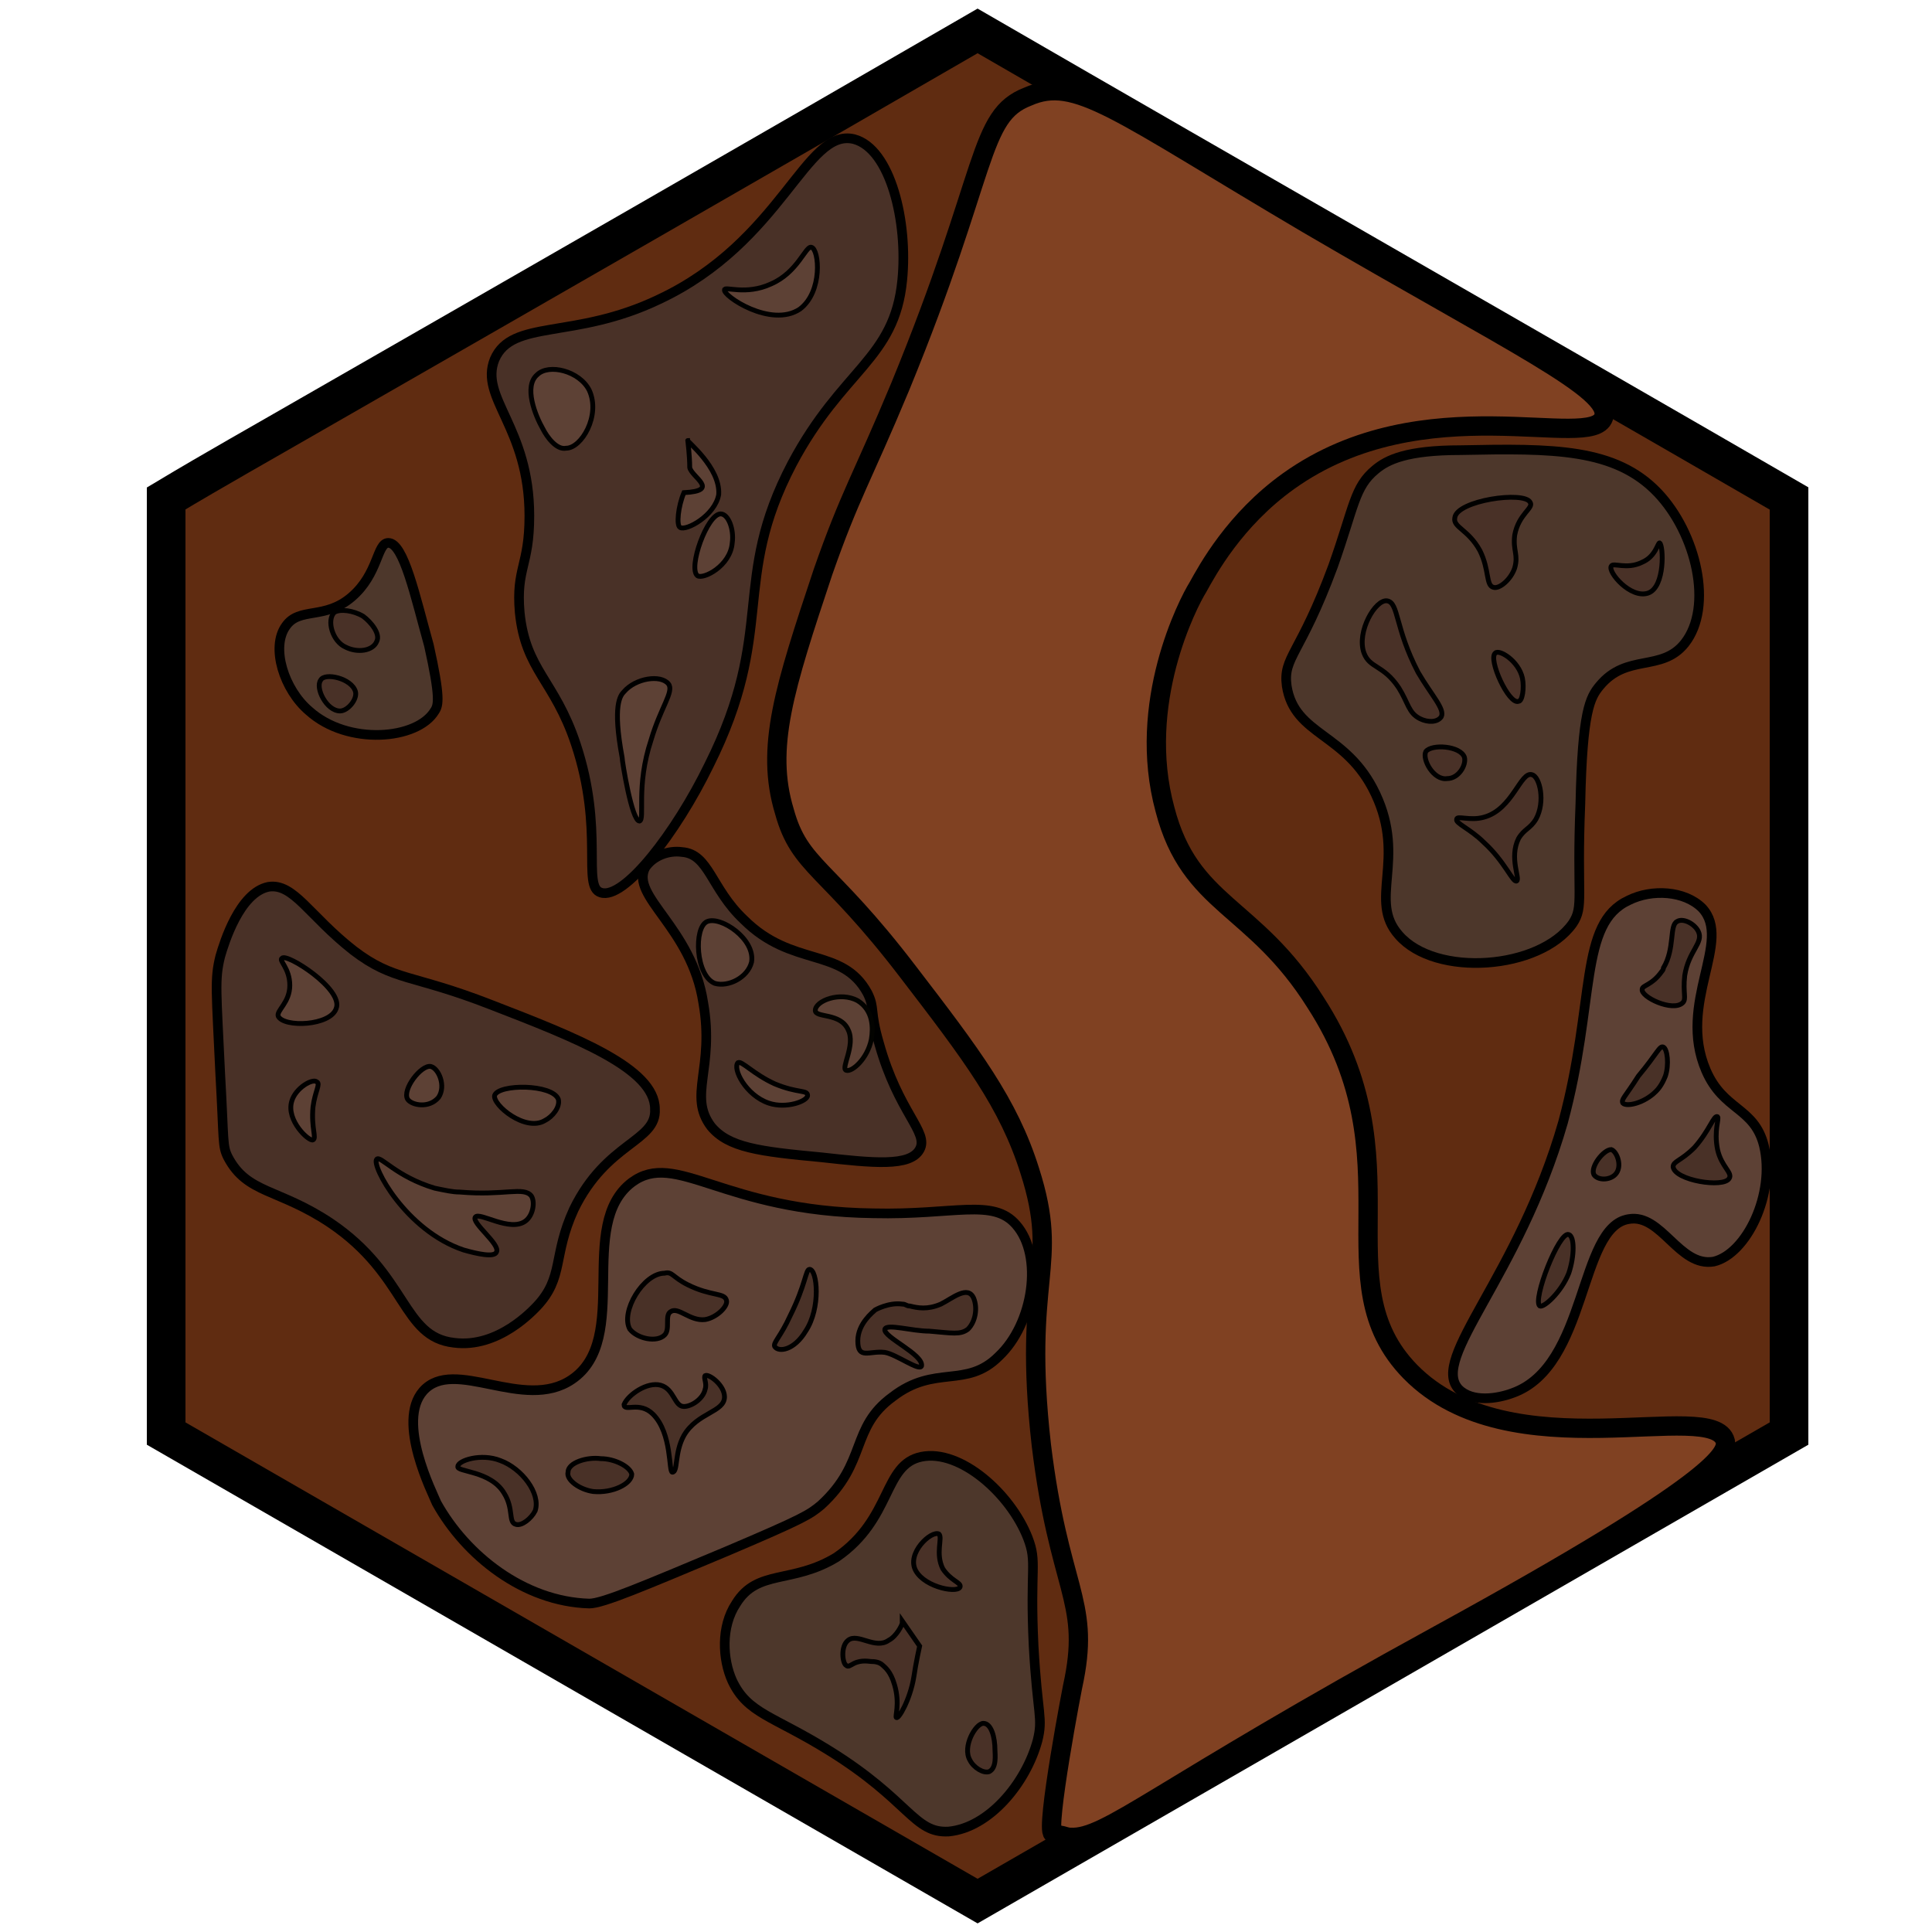 <?xml version="1.0" encoding="utf-8"?>
<!-- Generator: Adobe Illustrator 26.0.3, SVG Export Plug-In . SVG Version: 6.00 Build 0)  -->
<svg version="1.1" id="Ebene_2_00000020371425143906055610000010711333585448278916_"
	 xmlns="http://www.w3.org/2000/svg" xmlns:xlink="http://www.w3.org/1999/xlink" x="0px" y="0px" viewBox="0 0 100 100"
	 style="enable-background:new 0 0 100 100;" xml:space="preserve">
<style type="text/css">
	.st0{fill:#602C11;stroke:#000000;stroke-width:2;stroke-miterlimit:10;}
	.st1{fill:#804122;stroke:#000000;stroke-miterlimit:10;}
	.st2{fill:#493127;stroke:#000000;stroke-width:0.5;stroke-miterlimit:10;}
	.st3{fill:#5D4135;stroke:#000000;stroke-width:0.5;stroke-miterlimit:10;}
	.st4{fill:#4D372B;stroke:#000000;stroke-width:0.5;stroke-miterlimit:10;}
	.st5{fill:#804122;stroke:#000000;stroke-width:0.25;stroke-miterlimit:10;}
	.st6{fill:#804122;stroke:#000000;stroke-width:0.75;stroke-miterlimit:10;}
	.st7{fill:#493127;stroke:#000000;stroke-width:0.25;stroke-miterlimit:10;}
	.st8{fill:#5D4135;stroke:#000000;stroke-width:0.25;stroke-miterlimit:10;}
	.st9{fill:#5D4135;stroke:#030300;stroke-width:0.25;stroke-miterlimit:10;}
</style>
<g id="Ebene_1_00000178169986029889010870000017977382286501971088_">
	<path class="st0" d="M8.6,25.8c2.5-1.5,5-2.9,7.6-4.4c11.5-6.6,23-13.2,34.4-19.8c14,8.1,28,16.1,42,24.2l0,48.4l-42,24.2l-42-24.2
		L8.6,25.8z"/>
</g>
<path class="st1" d="M40.6,42c0.8,2.9,2.2,2.8,6.4,8.3c3.3,4.3,5.2,6.8,6.3,10.3c1.6,5-0.4,5.4,0.6,14.2c0.9,7.4,2.5,8,1.7,12.1
	c-0.1,0.4-1.5,7.8-1.1,8c0,0,0.4,0.1,0.4,0.1l0,0c0.1,0,0.3,0.1,0.5,0.1c1.9,0.1,4.3-2.4,19.1-10.5c14.6-8,14.9-9.4,14.8-10
	c-0.6-2.3-11.1,1.7-16.3-3.6c-4.6-4.7,0.4-10.9-4.9-19.1c-3.2-5.1-6.5-5-7.8-10c-1.5-5.5,1.2-10.7,1.7-11.5c0.5-0.9,1.9-3.5,4.7-5.5
	c7-5,15.7-1.5,16.3-3.3c0.5-1.4-4.7-3.8-15.3-10c-10-5.9-12-7.7-14.5-6.6C50.6,6,51.2,8.8,46.6,20c-2,4.8-2.6,5.6-4,9.6
	C40.6,35.6,39.6,38.7,40.6,42z"/>
<path class="st2" d="M31.1,46.2c1.2,0.4,3.9-3.1,5.6-6.6c3.5-7,1.1-9.5,4.3-15.6c2.6-4.9,5.3-5.4,5.7-9.5c0.3-3-0.6-6.8-2.5-7.3
	c-2.5-0.6-3.7,5.3-10.1,8.3c-4.4,2.1-7.6,1-8.5,3.1c-0.8,2,1.8,3.5,1.8,8.1c0,2.6-0.7,2.7-0.5,5c0.3,3,1.8,3.5,2.9,6.8
	C31.3,43,30.1,45.9,31.1,46.2z"/>
<path class="st2" d="M36.8,58.3c-1.2-1.6,0.2-3-0.4-6.4c-0.6-3.9-3.8-5.5-3-7c0.4-0.6,1.2-0.9,1.9-0.8c1.4,0.1,1.5,1.9,3.2,3.5
	c2.5,2.5,5.1,1.4,6.4,3.8c0.4,0.8,0.1,0.9,0.6,2.6c1,3.6,2.6,4.6,2.1,5.5c-0.5,0.9-2.4,0.7-5.1,0.4C39.3,59.6,37.7,59.4,36.8,58.3z"
	/>
<path class="st3" d="M32.7,61.2c-2.9,2.2,0,8.1-3.1,10.2c-2.5,1.7-6.1-1.2-7.7,0.6c-1.4,1.6,0.5,5.3,0.7,5.8
	c1.5,2.7,4.5,5.1,7.9,5.2c0.7,0,2.8-0.9,7.1-2.7c4-1.7,4.3-1.9,4.9-2.4c2.4-2.2,1.5-4,3.7-5.6c2.2-1.7,3.8-0.4,5.5-2.1
	c1.8-1.7,2.3-5.2,0.9-6.8c-1.2-1.4-3.2-0.5-7.4-0.6C37.4,62.7,35,59.5,32.7,61.2z"/>
<path class="st4" d="M38.1,83c-0.8,1.2-0.7,2.9-0.2,4c0.8,1.7,2.1,1.8,5,3.6c4.2,2.6,4.4,4.3,6.2,4.2c2.1-0.2,4-2.5,4.6-4.7
	c0.3-1.2,0-1.3-0.2-4.9c-0.2-4.1,0.2-4.3-0.3-5.6c-0.9-2.3-3.5-4.6-5.5-4.2c-2,0.4-1.5,3.2-4.4,5.2C41,82,39.2,81.2,38.1,83z"/>
<path class="st3" d="M75.5,71.9c-1.5-1.6,3.1-5.8,5.4-13.8c1.7-6.3,0.8-10.3,3.4-11.5c1.2-0.6,2.9-0.5,3.8,0.4
	c1.6,1.7-1.3,4.9,0.2,8.4c0.9,2.1,2.5,1.9,3,3.9c0.6,2.5-0.9,5.6-2.6,6c-1.8,0.3-2.7-2.5-4.4-2.2c-2.6,0.4-2.1,7.6-6,9
	C77.5,72.4,76.2,72.6,75.5,71.9z"/>
<path class="st4" d="M87.2,33.3c-1.2,1.5-3,0.5-4.4,2.2c-0.5,0.6-0.9,1.3-1,6.1c-0.2,4.8,0.2,5.3-0.4,6.2c-1.7,2.4-7.1,2.8-9,0.6
	c-1.6-1.8,0.4-3.9-1.2-7.3c-1.5-3.2-4.2-3-4.6-5.6c-0.2-1.5,0.7-1.6,2.4-6.2c1.1-3.1,1.1-4.1,2.2-5c0.6-0.5,1.6-1,4.4-1
	c4.8-0.1,8-0.1,10.2,2.2C87.8,27.6,88.7,31.4,87.2,33.3z"/>
<path class="st2" d="M33.9,57.4c0.1,1.7-2.5,1.7-4.2,5.2c-1.1,2.4-0.5,3.5-1.9,5c-0.2,0.2-2,2.2-4.3,1.9c-2.7-0.3-2.4-3.5-6.4-6.2
	c-2.7-1.8-4.3-1.5-5.3-3.4c-0.3-0.6-0.2-0.8-0.4-4.3c-0.2-4.3-0.3-4.9,0-6.1c0.2-0.7,1-3.3,2.5-3.6c1.3-0.2,2.1,1.5,4.4,3.3
	c2.1,1.6,3,1.2,7.1,2.8C29.8,53.7,33.9,55.3,33.9,57.4z"/>
<path class="st4" d="M20.1,28.1c-0.6,0-0.5,1.6-1.9,2.8c-1.4,1.2-2.7,0.5-3.4,1.5c-0.8,1.1-0.1,3.3,1.2,4.4c2,1.8,5.6,1.5,6.5,0
	c0.2-0.3,0.3-0.7-0.3-3.4C21.5,30.9,20.9,28.1,20.1,28.1z"/>
<path class="st5" d="M115,66.5"/>
<path class="st6" d="M120.5,36.5"/>
<path class="st7" d="M71.8,31.1c-0.6-0.1-1.6,1.6-1.2,2.7c0.3,0.8,1,0.6,1.8,1.8c0.5,0.8,0.5,1.3,1.1,1.6c0.4,0.2,0.9,0.2,1.1-0.1
	c0.2-0.4-0.5-1.1-1.2-2.3C72.2,32.5,72.4,31.2,71.8,31.1z"/>
<path class="st7" d="M77.3,30.4c-0.4-0.1-0.2-0.9-0.7-1.9c-0.6-1.1-1.4-1.2-1.3-1.7c0.1-0.9,3.6-1.4,3.9-0.8
	c0.2,0.3-0.6,0.6-0.8,1.7c-0.1,0.8,0.2,1,0,1.7C78.2,30,77.6,30.5,77.3,30.4z"/>
<path class="st7" d="M83.4,29.3c-0.2,0.3,1,1.7,1.9,1.4c0.9-0.3,0.8-2.5,0.6-2.6c-0.1,0-0.2,0.7-0.9,1
	C84.2,29.5,83.5,29.1,83.4,29.3z"/>
<path class="st7" d="M77.4,33.8c0.2-0.2,1.2,0.4,1.4,1.3c0.1,0.5,0,1.2-0.2,1.2C78.1,36.5,77,34.1,77.4,33.8z"/>
<path class="st7" d="M73.8,38.9c0.3-0.4,1.8-0.3,2,0.3c0.1,0.4-0.3,1.1-0.9,1.1C74.2,40.4,73.6,39.3,73.8,38.9z"/>
<path class="st7" d="M76.8,42.3c-0.7,0.2-1.4-0.1-1.4,0.1c-0.1,0.2,0.7,0.5,1.4,1.2c1.1,1,1.5,2.1,1.7,2c0.2-0.1-0.4-1.2,0.1-2.2
	c0.3-0.5,0.6-0.5,0.9-1c0.5-0.9,0.2-2.2-0.2-2.3C78.7,39.9,78.3,41.9,76.8,42.3z"/>
<path class="st7" d="M79.7,67.6c0.2,0.1,1.1-0.7,1.5-1.7c0.3-0.9,0.3-1.9,0-2C80.7,63.7,79.3,67.3,79.7,67.6z"/>
<path class="st7" d="M82.5,60.8c0.2,0.3,0.8,0.3,1.1,0c0.4-0.4,0.1-1.2-0.2-1.3C83,59.5,82.3,60.4,82.5,60.8z"/>
<path class="st7" d="M84,57.1c0.2,0.2,1.1,0,1.7-0.6c0.1-0.1,0.3-0.3,0.5-0.8c0.2-0.6,0.1-1.4-0.1-1.5c-0.2-0.1-0.3,0.3-1.3,1.5
	C84.1,56.8,83.9,56.9,84,57.1z"/>
<path class="st7" d="M87.1,51.9c-0.5,0.5-2.2-0.3-2.1-0.7c0-0.2,0.5-0.2,1-0.9c0,0,0.1-0.1,0.1-0.2c0.6-1,0.3-2.2,0.7-2.4
	c0.3-0.2,0.9,0.1,1.1,0.5c0.3,0.6-0.5,1-0.7,2.3C87.1,51.4,87.3,51.7,87.1,51.9z"/>
<path class="st7" d="M88.9,57.8c0.1,0.1-0.2,0.7,0,1.7c0.2,0.9,0.8,1.2,0.6,1.5c-0.3,0.5-2.8,0.1-2.9-0.6c0-0.3,0.4-0.3,1.1-1
	C88.5,58.5,88.7,57.7,88.9,57.8z"/>
<path class="st8" d="M19.5,60c0.2-0.2,1,0.9,3,1.5c0.5,0.1,0.9,0.2,1.3,0.2c2.3,0.2,3.3-0.3,3.7,0.2c0.2,0.3,0.1,1-0.3,1.3
	c-0.8,0.6-2.4-0.5-2.6-0.2c-0.2,0.3,1.3,1.4,1.1,1.8c-0.1,0.3-1,0.1-1.7-0.1C21,63.7,19.2,60.3,19.5,60z"/>
<path class="st8" d="M25.6,56.7c0.2-0.6,3-0.6,3.3,0.2c0.1,0.4-0.3,0.9-0.7,1.1C27.2,58.6,25.5,57.2,25.6,56.7z"/>
<path class="st8" d="M22.3,55.2c-0.5-0.1-1.5,1.2-1.2,1.7c0.2,0.3,1.1,0.5,1.6-0.1C23.1,56.2,22.7,55.3,22.3,55.2z"/>
<path class="st8" d="M16.4,56c-0.2-0.2-1.1,0.3-1.3,1c-0.3,1,0.9,2.1,1.1,2c0.2-0.1-0.1-0.6,0-1.7C16.3,56.5,16.6,56.1,16.4,56z"/>
<path class="st8" d="M17.4,52.2c-0.3,0.9-2.7,1-3,0.4C14.3,52.3,15,51.9,15,51c0-0.9-0.6-1.3-0.4-1.4C14.8,49.3,17.8,51.2,17.4,52.2
	z"/>
<path class="st7" d="M18.8,31.9c0.4,0.3,0.9,0.9,0.7,1.3c-0.2,0.5-1,0.6-1.6,0.3c-0.7-0.3-1-1.4-0.6-1.8
	C17.6,31.5,18.3,31.6,18.8,31.9z"/>
<path class="st7" d="M16.6,35.2c-0.3,0.4,0.3,1.6,1,1.6c0.4,0,0.9-0.6,0.8-1C18.2,35.1,16.8,34.8,16.6,35.2z"/>
<path class="st7" d="M48.6,79.4c-0.4-0.2-1.7,1-1.2,1.9c0.5,0.9,2.3,1.2,2.3,0.8c0-0.2-0.5-0.3-0.9-0.9
	C48.4,80.4,48.8,79.6,48.6,79.4z"/>
<path class="st7" d="M50.9,89.2c-0.4,0-1.1,1.2-0.7,1.9c0.2,0.4,0.7,0.7,1,0.6c0.4-0.2,0.3-0.9,0.3-1.1
	C51.5,89.9,51.3,89.2,50.9,89.2z"/>
<path class="st7" d="M46.4,88.9c-0.1,0,0.2-0.7-0.1-1.7c-0.2-0.7-0.5-0.9-0.6-1c-0.2-0.2-0.5-0.2-0.6-0.2c-0.1,0-0.5-0.1-0.9,0.1
	c-0.2,0.1-0.3,0.2-0.4,0.1c-0.2-0.1-0.3-1,0.1-1.3c0.5-0.4,1.4,0.5,2.1,0c0.4-0.2,0.7-0.8,0.7-0.9c0-0.1,0-0.1,0-0.1l0,0
	c0,0,0.9,1.3,0.9,1.3l0,0c0,0-0.2,0.9-0.3,1.6C47.1,88,46.5,89,46.4,88.9z"/>
<path class="st7" d="M48.7,67.5c0.6-0.3,1.4-1,1.7-0.3c0.2,0.5,0.1,1.2-0.3,1.6c-0.4,0.3-0.8,0.2-2,0.1c-0.9,0-2.2-0.4-2.3-0.1
	c-0.1,0.4,2,1.3,1.9,1.9c-0.1,0.3-1.3-0.6-1.9-0.7c-0.8-0.1-1.4,0.4-1.4-0.6c0-0.9,0.8-1.5,0.9-1.6c0,0,0.7-0.4,1.4-0.3
	c0.2,0,0.2,0.1,0.4,0.1C47.5,67.7,48,67.8,48.7,67.5z"/>
<path class="st7" d="M41.9,65.7c0.4,0,0.6,2-0.2,3.2c-0.6,1-1.4,1.1-1.6,0.8c-0.1-0.2,0.3-0.5,0.8-1.6
	C41.7,66.5,41.7,65.7,41.9,65.7z"/>
<path class="st7" d="M35.6,66.5c1.2,0.6,1.9,0.4,2,0.8c0.1,0.3-0.5,0.9-1.1,1c-0.8,0.1-1.4-0.7-1.8-0.4c-0.3,0.2,0,0.9-0.3,1.2
	c-0.4,0.4-1.4,0.2-1.8-0.3c-0.5-0.9,0.7-2.9,1.8-2.9C34.8,65.8,34.8,66.1,35.6,66.5z"/>
<path class="st7" d="M34.2,71.7c0.7,0.2,0.7,1.1,1.2,1.1c0.4,0,1-0.4,1.1-0.9c0.1-0.3-0.1-0.6,0-0.7c0.2-0.1,1,0.5,1,1.1
	c0,0.8-1.4,0.8-2.1,2c-0.5,0.9-0.3,1.9-0.6,1.9c-0.2,0,0-2-1-3c-0.7-0.7-1.5-0.1-1.5-0.5C32.5,72.2,33.5,71.5,34.2,71.7z"/>
<path class="st7" d="M31.1,75.5c0.7,0,1.5,0.4,1.6,0.8c0,0.5-1,1-2,0.9c-0.7-0.1-1.4-0.6-1.3-1C29.4,75.7,30.4,75.4,31.1,75.5z"/>
<path class="st7" d="M25.9,75.6c1.1,0.4,2.1,1.7,1.8,2.6c-0.2,0.4-0.7,0.8-1,0.7c-0.4-0.1-0.1-0.8-0.6-1.6c-0.7-1.2-2.5-1.1-2.4-1.4
	C23.7,75.6,24.9,75.2,25.9,75.6z"/>
<path class="st8" d="M41.4,16c1.2-0.9,1-3.1,0.6-3.2c-0.3-0.1-0.7,1.3-2.1,1.9c-1.3,0.6-2.4,0.1-2.4,0.3C37.4,15.3,39.9,17,41.4,16z
	"/>
<path class="st8" d="M30.5,20.2c-0.5-1-2.1-1.4-2.7-0.8c-0.7,0.6-0.1,2.1,0.3,2.8c0.2,0.4,0.7,1.1,1.2,1
	C30.1,23.2,31.1,21.5,30.5,20.2z"/>
<path class="st8" d="M35.6,22.8c0,0,0.1,0.8,0.1,1.4c0.1,0.5,1.6,1.2-0.3,1.3c0,0,0,0,0,0c-0.3,0.7-0.4,1.7-0.2,1.8
	c0.3,0.2,1.8-0.6,2-1.7C37.3,24.2,35.5,22.8,35.6,22.8z"/>
<path class="st8" d="M36.1,29.8c0.3,0.2,1.7-0.5,1.8-1.7c0.1-0.7-0.2-1.5-0.6-1.5C36.6,26.6,35.6,29.4,36.1,29.8z"/>
<path class="st8" d="M32.3,35.8c0.6-0.7,1.9-0.9,2.3-0.4c0.3,0.4-0.4,1.2-0.9,2.9c-0.8,2.4-0.3,4.1-0.6,4.2c-0.4,0-0.9-3.1-0.9-3.3
	C31.7,36.5,32.1,36,32.3,35.8z"/>
<path class="st8" d="M36.6,47.7C35.9,48,36,50.5,37,50.9c0.7,0.2,1.7-0.3,1.9-1.1C39.1,48.6,37.3,47.4,36.6,47.7z"/>
<path class="st8" d="M38.2,55c-0.3,0.3,0.4,1.7,1.6,2.1c0.9,0.3,2-0.1,2-0.4c0-0.3-0.5-0.1-1.7-0.6C39,55.6,38.4,54.9,38.2,55z"/>
<path class="st9" d="M42.2,52.3c0,0.4,1.3,0.1,1.7,1c0.4,0.8-0.4,2-0.1,2.1c0.3,0.1,1.1-0.6,1.3-1.6c0.1-0.6,0.1-1.5-0.7-2
	C43.5,51.3,42.2,51.8,42.2,52.3z"/>
</svg>
